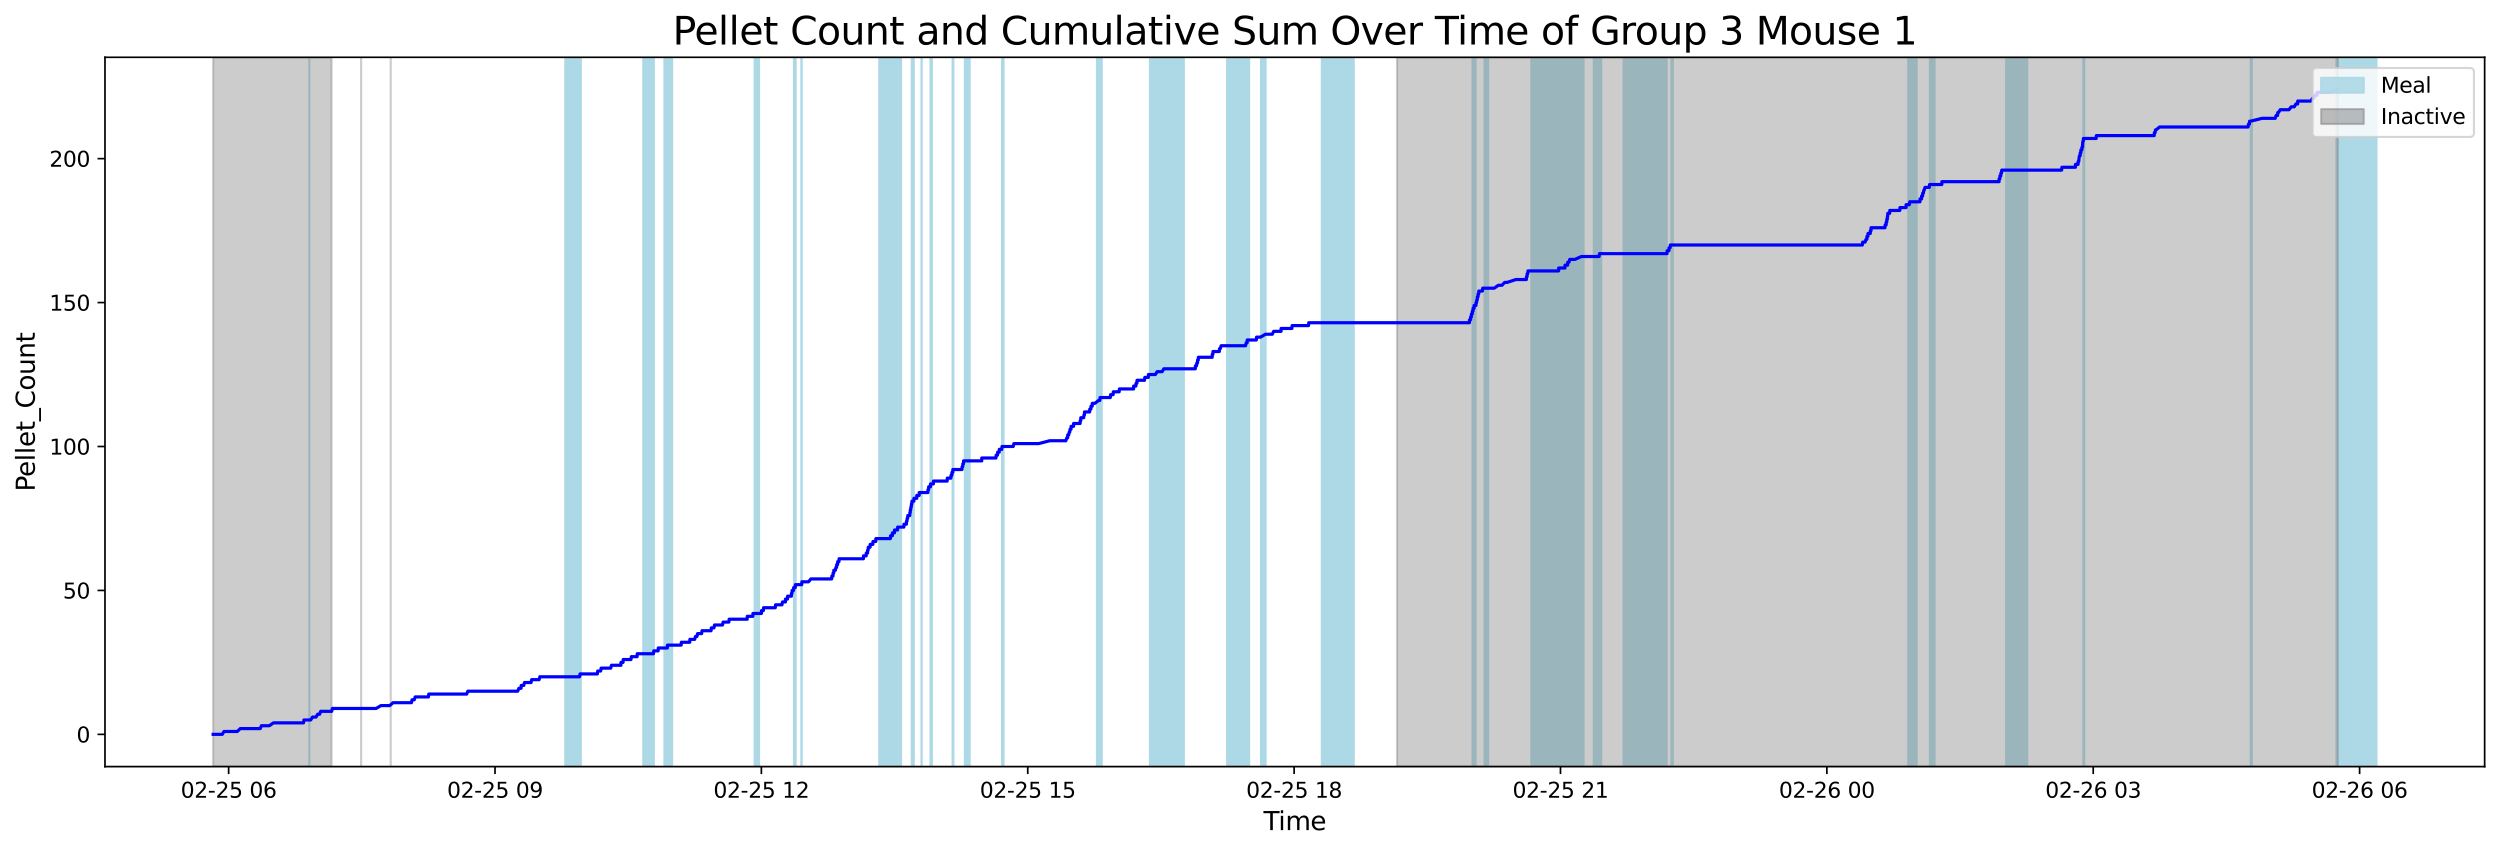 <?xml version="1.0" encoding="utf-8" standalone="no"?>
<!DOCTYPE svg PUBLIC "-//W3C//DTD SVG 1.1//EN"
  "http://www.w3.org/Graphics/SVG/1.1/DTD/svg11.dtd">
<svg xmlns:xlink="http://www.w3.org/1999/xlink" width="1172.435pt" height="399.009pt" viewBox="0 0 1172.435 399.009" xmlns="http://www.w3.org/2000/svg" version="1.1">
 <defs>
  <style type="text/css">*{stroke-linejoin: round; stroke-linecap: butt}</style>
 </defs>
 <g id="figure_1">
  <g id="patch_1">
   <path d="M 0 399.009 
L 1172.435 399.009 
L 1172.435 0 
L 0 0 
z
" style="fill: #ffffff"/>
  </g>
  <g id="axes_1">
   <g id="patch_2">
    <path d="M 49.235 359.517 
L 1165.235 359.517 
L 1165.235 26.877 
L 49.235 26.877 
z
" style="fill: #ffffff"/>
   </g>
   <g id="patch_3">
    <path d="M 145.066 359.517 
L 145.066 26.877 
L 145.066 26.877 
z
" clip-path="url(#p9cd469726f)" style="fill: #add8e6; stroke: #add8e6; stroke-linejoin: miter"/>
   </g>
   <g id="patch_4">
    <path d="M 272.387 359.517 
L 272.387 26.877 
L 265.117 26.877 
L 265.117 359.517 
z
" clip-path="url(#p9cd469726f)" style="fill: #add8e6; stroke: #add8e6; stroke-linejoin: miter"/>
   </g>
   <g id="patch_5">
    <path d="M 306.637 359.517 
L 306.637 26.877 
L 301.686 26.877 
L 301.686 359.517 
z
" clip-path="url(#p9cd469726f)" style="fill: #add8e6; stroke: #add8e6; stroke-linejoin: miter"/>
   </g>
   <g id="patch_6">
    <path d="M 315.201 359.517 
L 315.201 26.877 
L 311.594 26.877 
L 311.594 359.517 
z
" clip-path="url(#p9cd469726f)" style="fill: #add8e6; stroke: #add8e6; stroke-linejoin: miter"/>
   </g>
   <g id="patch_7">
    <path d="M 355.971 359.517 
L 355.971 26.877 
L 353.917 26.877 
L 353.917 359.517 
z
" clip-path="url(#p9cd469726f)" style="fill: #add8e6; stroke: #add8e6; stroke-linejoin: miter"/>
   </g>
   <g id="patch_8">
    <path d="M 373.138 359.517 
L 373.138 26.877 
L 372.356 26.877 
L 372.356 359.517 
z
" clip-path="url(#p9cd469726f)" style="fill: #add8e6; stroke: #add8e6; stroke-linejoin: miter"/>
   </g>
   <g id="patch_9">
    <path d="M 375.961 359.517 
L 375.961 26.877 
L 375.822 26.877 
L 375.822 359.517 
z
" clip-path="url(#p9cd469726f)" style="fill: #add8e6; stroke: #add8e6; stroke-linejoin: miter"/>
   </g>
   <g id="patch_10">
    <path d="M 420.307 359.517 
L 420.307 26.877 
L 412.359 26.877 
L 412.359 359.517 
z
" clip-path="url(#p9cd469726f)" style="fill: #add8e6; stroke: #add8e6; stroke-linejoin: miter"/>
   </g>
   <g id="patch_11">
    <path d="M 422.558 359.517 
L 422.558 26.877 
L 421.168 26.877 
L 421.168 359.517 
z
" clip-path="url(#p9cd469726f)" style="fill: #add8e6; stroke: #add8e6; stroke-linejoin: miter"/>
   </g>
   <g id="patch_12">
    <path d="M 428.517 359.517 
L 428.517 26.877 
L 427.618 26.877 
L 427.618 359.517 
z
" clip-path="url(#p9cd469726f)" style="fill: #add8e6; stroke: #add8e6; stroke-linejoin: miter"/>
   </g>
   <g id="patch_13">
    <path d="M 432.173 359.517 
L 432.173 26.877 
L 432.24 26.877 
L 432.24 359.517 
z
" clip-path="url(#p9cd469726f)" style="fill: #add8e6; stroke: #add8e6; stroke-linejoin: miter"/>
   </g>
   <g id="patch_14">
    <path d="M 436.387 359.517 
L 436.387 26.877 
L 437.001 26.877 
L 437.001 359.517 
z
" clip-path="url(#p9cd469726f)" style="fill: #add8e6; stroke: #add8e6; stroke-linejoin: miter"/>
   </g>
   <g id="patch_15">
    <path d="M 447.103 359.517 
L 447.103 26.877 
L 446.761 26.877 
L 446.761 359.517 
z
" clip-path="url(#p9cd469726f)" style="fill: #add8e6; stroke: #add8e6; stroke-linejoin: miter"/>
   </g>
   <g id="patch_16">
    <path d="M 454.742 359.517 
L 454.742 26.877 
L 452.512 26.877 
L 452.512 359.517 
z
" clip-path="url(#p9cd469726f)" style="fill: #add8e6; stroke: #add8e6; stroke-linejoin: miter"/>
   </g>
   <g id="patch_17">
    <path d="M 470.613 359.517 
L 470.613 26.877 
L 469.952 26.877 
L 469.952 359.517 
z
" clip-path="url(#p9cd469726f)" style="fill: #add8e6; stroke: #add8e6; stroke-linejoin: miter"/>
   </g>
   <g id="patch_18">
    <path d="M 516.672 359.517 
L 516.672 26.877 
L 514.447 26.877 
L 514.447 359.517 
z
" clip-path="url(#p9cd469726f)" style="fill: #add8e6; stroke: #add8e6; stroke-linejoin: miter"/>
   </g>
   <g id="patch_19">
    <path d="M 555.199 359.517 
L 555.199 26.877 
L 539.287 26.877 
L 539.287 359.517 
z
" clip-path="url(#p9cd469726f)" style="fill: #add8e6; stroke: #add8e6; stroke-linejoin: miter"/>
   </g>
   <g id="patch_20">
    <path d="M 585.804 359.517 
L 585.804 26.877 
L 575.498 26.877 
L 575.498 359.517 
z
" clip-path="url(#p9cd469726f)" style="fill: #add8e6; stroke: #add8e6; stroke-linejoin: miter"/>
   </g>
   <g id="patch_21">
    <path d="M 593.533 359.517 
L 593.533 26.877 
L 591.389 26.877 
L 591.389 359.517 
z
" clip-path="url(#p9cd469726f)" style="fill: #add8e6; stroke: #add8e6; stroke-linejoin: miter"/>
   </g>
   <g id="patch_22">
    <path d="M 634.859 359.517 
L 634.859 26.877 
L 619.908 26.877 
L 619.908 359.517 
z
" clip-path="url(#p9cd469726f)" style="fill: #add8e6; stroke: #add8e6; stroke-linejoin: miter"/>
   </g>
   <g id="patch_23">
    <path d="M 690.58 359.517 
L 690.58 26.877 
L 691.117 26.877 
L 691.117 359.517 
z
" clip-path="url(#p9cd469726f)" style="fill: #add8e6; stroke: #add8e6; stroke-linejoin: miter"/>
   </g>
   <g id="patch_24">
    <path d="M 691.397 359.517 
L 691.397 26.877 
L 691.984 26.877 
L 691.984 359.517 
z
" clip-path="url(#p9cd469726f)" style="fill: #add8e6; stroke: #add8e6; stroke-linejoin: miter"/>
   </g>
   <g id="patch_25">
    <path d="M 697.9 359.517 
L 697.9 26.877 
L 696.227 26.877 
L 696.227 359.517 
z
" clip-path="url(#p9cd469726f)" style="fill: #add8e6; stroke: #add8e6; stroke-linejoin: miter"/>
   </g>
   <g id="patch_26">
    <path d="M 742.649 359.517 
L 742.649 26.877 
L 718.153 26.877 
L 718.153 359.517 
z
" clip-path="url(#p9cd469726f)" style="fill: #add8e6; stroke: #add8e6; stroke-linejoin: miter"/>
   </g>
   <g id="patch_27">
    <path d="M 750.908 359.517 
L 750.908 26.877 
L 747.442 26.877 
L 747.442 359.517 
z
" clip-path="url(#p9cd469726f)" style="fill: #add8e6; stroke: #add8e6; stroke-linejoin: miter"/>
   </g>
   <g id="patch_28">
    <path d="M 781.617 359.517 
L 781.617 26.877 
L 761.426 26.877 
L 761.426 359.517 
z
" clip-path="url(#p9cd469726f)" style="fill: #add8e6; stroke: #add8e6; stroke-linejoin: miter"/>
   </g>
   <g id="patch_29">
    <path d="M 784.507 359.517 
L 784.507 26.877 
L 783.866 26.877 
L 783.866 359.517 
z
" clip-path="url(#p9cd469726f)" style="fill: #add8e6; stroke: #add8e6; stroke-linejoin: miter"/>
   </g>
   <g id="patch_30">
    <path d="M 898.865 359.517 
L 898.865 26.877 
L 894.927 26.877 
L 894.927 359.517 
z
" clip-path="url(#p9cd469726f)" style="fill: #add8e6; stroke: #add8e6; stroke-linejoin: miter"/>
   </g>
   <g id="patch_31">
    <path d="M 907.253 359.517 
L 907.253 26.877 
L 905.092 26.877 
L 905.092 359.517 
z
" clip-path="url(#p9cd469726f)" style="fill: #add8e6; stroke: #add8e6; stroke-linejoin: miter"/>
   </g>
   <g id="patch_32">
    <path d="M 950.7 359.517 
L 950.7 26.877 
L 940.84 26.877 
L 940.84 359.517 
z
" clip-path="url(#p9cd469726f)" style="fill: #add8e6; stroke: #add8e6; stroke-linejoin: miter"/>
   </g>
   <g id="patch_33">
    <path d="M 977.056 359.517 
L 977.056 26.877 
L 977.433 26.877 
L 977.433 359.517 
z
" clip-path="url(#p9cd469726f)" style="fill: #add8e6; stroke: #add8e6; stroke-linejoin: miter"/>
   </g>
   <g id="patch_34">
    <path d="M 1055.557 359.517 
L 1055.557 26.877 
L 1056.047 26.877 
L 1056.047 359.517 
z
" clip-path="url(#p9cd469726f)" style="fill: #add8e6; stroke: #add8e6; stroke-linejoin: miter"/>
   </g>
   <g id="patch_35">
    <path d="M 1100.824 359.517 
L 1100.824 26.877 
L 1100.366 26.877 
L 1100.366 359.517 
z
" clip-path="url(#p9cd469726f)" style="fill: #add8e6; stroke: #add8e6; stroke-linejoin: miter"/>
   </g>
   <g id="patch_36">
    <path d="M 1114.508 359.517 
L 1114.508 26.877 
L 1095.726 26.877 
L 1095.726 359.517 
z
" clip-path="url(#p9cd469726f)" style="fill: #add8e6; stroke: #add8e6; stroke-linejoin: miter"/>
   </g>
   <g id="patch_37">
    <path d="M 99.962 359.517 
L 99.962 26.877 
L 155.483 26.877 
L 155.483 359.517 
z
" clip-path="url(#p9cd469726f)" style="fill: #808080; opacity: 0.4; stroke: #808080; stroke-linejoin: miter"/>
   </g>
   <g id="patch_38">
    <path d="M 169.363 26.877 
L 169.363 26.877 
L 169.363 359.517 
" clip-path="url(#p9cd469726f)" style="fill: #808080; opacity: 0.4; stroke: #808080; stroke-linejoin: miter"/>
   </g>
   <g id="patch_39">
    <path d="M 183.243 26.877 
L 183.243 26.877 
L 183.243 359.517 
" clip-path="url(#p9cd469726f)" style="fill: #808080; opacity: 0.4; stroke: #808080; stroke-linejoin: miter"/>
   </g>
   <g id="patch_40">
    <path d="M 655.165 359.517 
L 655.165 26.877 
L 1096.413 26.877 
L 1096.413 359.517 
z
" clip-path="url(#p9cd469726f)" style="fill: #808080; opacity: 0.4; stroke: #808080; stroke-linejoin: miter"/>
   </g>
   <g id="matplotlib.axis_1">
    <g id="xtick_1">
     <g id="line2d_1">
      <defs>
       <path id="m131b608604" d="M 0 0 
L 0 3.5 
" style="stroke: #000000; stroke-width: 0.8"/>
      </defs>
      <g>
       <use xlink:href="#m131b608604" x="107.226" y="359.517" style="stroke: #000000; stroke-width: 0.8"/>
      </g>
     </g>
     <g id="text_1">
      <!-- 02-25 06 -->
      <g transform="translate(84.746 374.116) scale(0.1 -0.1)">
       <defs>
        <path id="DejaVuSans-30" d="M 2034 4250 
Q 1547 4250 1301 3770 
Q 1056 3291 1056 2328 
Q 1056 1369 1301 889 
Q 1547 409 2034 409 
Q 2525 409 2770 889 
Q 3016 1369 3016 2328 
Q 3016 3291 2770 3770 
Q 2525 4250 2034 4250 
z
M 2034 4750 
Q 2819 4750 3233 4129 
Q 3647 3509 3647 2328 
Q 3647 1150 3233 529 
Q 2819 -91 2034 -91 
Q 1250 -91 836 529 
Q 422 1150 422 2328 
Q 422 3509 836 4129 
Q 1250 4750 2034 4750 
z
" transform="scale(0.016)"/>
        <path id="DejaVuSans-32" d="M 1228 531 
L 3431 531 
L 3431 0 
L 469 0 
L 469 531 
Q 828 903 1448 1529 
Q 2069 2156 2228 2338 
Q 2531 2678 2651 2914 
Q 2772 3150 2772 3378 
Q 2772 3750 2511 3984 
Q 2250 4219 1831 4219 
Q 1534 4219 1204 4116 
Q 875 4013 500 3803 
L 500 4441 
Q 881 4594 1212 4672 
Q 1544 4750 1819 4750 
Q 2544 4750 2975 4387 
Q 3406 4025 3406 3419 
Q 3406 3131 3298 2873 
Q 3191 2616 2906 2266 
Q 2828 2175 2409 1742 
Q 1991 1309 1228 531 
z
" transform="scale(0.016)"/>
        <path id="DejaVuSans-2d" d="M 313 2009 
L 1997 2009 
L 1997 1497 
L 313 1497 
L 313 2009 
z
" transform="scale(0.016)"/>
        <path id="DejaVuSans-35" d="M 691 4666 
L 3169 4666 
L 3169 4134 
L 1269 4134 
L 1269 2991 
Q 1406 3038 1543 3061 
Q 1681 3084 1819 3084 
Q 2600 3084 3056 2656 
Q 3513 2228 3513 1497 
Q 3513 744 3044 326 
Q 2575 -91 1722 -91 
Q 1428 -91 1123 -41 
Q 819 9 494 109 
L 494 744 
Q 775 591 1075 516 
Q 1375 441 1709 441 
Q 2250 441 2565 725 
Q 2881 1009 2881 1497 
Q 2881 1984 2565 2268 
Q 2250 2553 1709 2553 
Q 1456 2553 1204 2497 
Q 953 2441 691 2322 
L 691 4666 
z
" transform="scale(0.016)"/>
        <path id="DejaVuSans-20" transform="scale(0.016)"/>
        <path id="DejaVuSans-36" d="M 2113 2584 
Q 1688 2584 1439 2293 
Q 1191 2003 1191 1497 
Q 1191 994 1439 701 
Q 1688 409 2113 409 
Q 2538 409 2786 701 
Q 3034 994 3034 1497 
Q 3034 2003 2786 2293 
Q 2538 2584 2113 2584 
z
M 3366 4563 
L 3366 3988 
Q 3128 4100 2886 4159 
Q 2644 4219 2406 4219 
Q 1781 4219 1451 3797 
Q 1122 3375 1075 2522 
Q 1259 2794 1537 2939 
Q 1816 3084 2150 3084 
Q 2853 3084 3261 2657 
Q 3669 2231 3669 1497 
Q 3669 778 3244 343 
Q 2819 -91 2113 -91 
Q 1303 -91 875 529 
Q 447 1150 447 2328 
Q 447 3434 972 4092 
Q 1497 4750 2381 4750 
Q 2619 4750 2861 4703 
Q 3103 4656 3366 4563 
z
" transform="scale(0.016)"/>
       </defs>
       <use xlink:href="#DejaVuSans-30"/>
       <use xlink:href="#DejaVuSans-32" x="63.623"/>
       <use xlink:href="#DejaVuSans-2d" x="127.246"/>
       <use xlink:href="#DejaVuSans-32" x="163.33"/>
       <use xlink:href="#DejaVuSans-35" x="226.953"/>
       <use xlink:href="#DejaVuSans-20" x="290.576"/>
       <use xlink:href="#DejaVuSans-30" x="322.363"/>
       <use xlink:href="#DejaVuSans-36" x="385.986"/>
      </g>
     </g>
    </g>
    <g id="xtick_2">
     <g id="line2d_2">
      <g>
       <use xlink:href="#m131b608604" x="232.147" y="359.517" style="stroke: #000000; stroke-width: 0.8"/>
      </g>
     </g>
     <g id="text_2">
      <!-- 02-25 09 -->
      <g transform="translate(209.666 374.116) scale(0.1 -0.1)">
       <defs>
        <path id="DejaVuSans-39" d="M 703 97 
L 703 672 
Q 941 559 1184 500 
Q 1428 441 1663 441 
Q 2288 441 2617 861 
Q 2947 1281 2994 2138 
Q 2813 1869 2534 1725 
Q 2256 1581 1919 1581 
Q 1219 1581 811 2004 
Q 403 2428 403 3163 
Q 403 3881 828 4315 
Q 1253 4750 1959 4750 
Q 2769 4750 3195 4129 
Q 3622 3509 3622 2328 
Q 3622 1225 3098 567 
Q 2575 -91 1691 -91 
Q 1453 -91 1209 -44 
Q 966 3 703 97 
z
M 1959 2075 
Q 2384 2075 2632 2365 
Q 2881 2656 2881 3163 
Q 2881 3666 2632 3958 
Q 2384 4250 1959 4250 
Q 1534 4250 1286 3958 
Q 1038 3666 1038 3163 
Q 1038 2656 1286 2365 
Q 1534 2075 1959 2075 
z
" transform="scale(0.016)"/>
       </defs>
       <use xlink:href="#DejaVuSans-30"/>
       <use xlink:href="#DejaVuSans-32" x="63.623"/>
       <use xlink:href="#DejaVuSans-2d" x="127.246"/>
       <use xlink:href="#DejaVuSans-32" x="163.33"/>
       <use xlink:href="#DejaVuSans-35" x="226.953"/>
       <use xlink:href="#DejaVuSans-20" x="290.576"/>
       <use xlink:href="#DejaVuSans-30" x="322.363"/>
       <use xlink:href="#DejaVuSans-39" x="385.986"/>
      </g>
     </g>
    </g>
    <g id="xtick_3">
     <g id="line2d_3">
      <g>
       <use xlink:href="#m131b608604" x="357.067" y="359.517" style="stroke: #000000; stroke-width: 0.8"/>
      </g>
     </g>
     <g id="text_3">
      <!-- 02-25 12 -->
      <g transform="translate(334.587 374.116) scale(0.1 -0.1)">
       <defs>
        <path id="DejaVuSans-31" d="M 794 531 
L 1825 531 
L 1825 4091 
L 703 3866 
L 703 4441 
L 1819 4666 
L 2450 4666 
L 2450 531 
L 3481 531 
L 3481 0 
L 794 0 
L 794 531 
z
" transform="scale(0.016)"/>
       </defs>
       <use xlink:href="#DejaVuSans-30"/>
       <use xlink:href="#DejaVuSans-32" x="63.623"/>
       <use xlink:href="#DejaVuSans-2d" x="127.246"/>
       <use xlink:href="#DejaVuSans-32" x="163.33"/>
       <use xlink:href="#DejaVuSans-35" x="226.953"/>
       <use xlink:href="#DejaVuSans-20" x="290.576"/>
       <use xlink:href="#DejaVuSans-31" x="322.363"/>
       <use xlink:href="#DejaVuSans-32" x="385.986"/>
      </g>
     </g>
    </g>
    <g id="xtick_4">
     <g id="line2d_4">
      <g>
       <use xlink:href="#m131b608604" x="481.988" y="359.517" style="stroke: #000000; stroke-width: 0.8"/>
      </g>
     </g>
     <g id="text_4">
      <!-- 02-25 15 -->
      <g transform="translate(459.508 374.116) scale(0.1 -0.1)">
       <use xlink:href="#DejaVuSans-30"/>
       <use xlink:href="#DejaVuSans-32" x="63.623"/>
       <use xlink:href="#DejaVuSans-2d" x="127.246"/>
       <use xlink:href="#DejaVuSans-32" x="163.33"/>
       <use xlink:href="#DejaVuSans-35" x="226.953"/>
       <use xlink:href="#DejaVuSans-20" x="290.576"/>
       <use xlink:href="#DejaVuSans-31" x="322.363"/>
       <use xlink:href="#DejaVuSans-35" x="385.986"/>
      </g>
     </g>
    </g>
    <g id="xtick_5">
     <g id="line2d_5">
      <g>
       <use xlink:href="#m131b608604" x="606.909" y="359.517" style="stroke: #000000; stroke-width: 0.8"/>
      </g>
     </g>
     <g id="text_5">
      <!-- 02-25 18 -->
      <g transform="translate(584.428 374.116) scale(0.1 -0.1)">
       <defs>
        <path id="DejaVuSans-38" d="M 2034 2216 
Q 1584 2216 1326 1975 
Q 1069 1734 1069 1313 
Q 1069 891 1326 650 
Q 1584 409 2034 409 
Q 2484 409 2743 651 
Q 3003 894 3003 1313 
Q 3003 1734 2745 1975 
Q 2488 2216 2034 2216 
z
M 1403 2484 
Q 997 2584 770 2862 
Q 544 3141 544 3541 
Q 544 4100 942 4425 
Q 1341 4750 2034 4750 
Q 2731 4750 3128 4425 
Q 3525 4100 3525 3541 
Q 3525 3141 3298 2862 
Q 3072 2584 2669 2484 
Q 3125 2378 3379 2068 
Q 3634 1759 3634 1313 
Q 3634 634 3220 271 
Q 2806 -91 2034 -91 
Q 1263 -91 848 271 
Q 434 634 434 1313 
Q 434 1759 690 2068 
Q 947 2378 1403 2484 
z
M 1172 3481 
Q 1172 3119 1398 2916 
Q 1625 2713 2034 2713 
Q 2441 2713 2670 2916 
Q 2900 3119 2900 3481 
Q 2900 3844 2670 4047 
Q 2441 4250 2034 4250 
Q 1625 4250 1398 4047 
Q 1172 3844 1172 3481 
z
" transform="scale(0.016)"/>
       </defs>
       <use xlink:href="#DejaVuSans-30"/>
       <use xlink:href="#DejaVuSans-32" x="63.623"/>
       <use xlink:href="#DejaVuSans-2d" x="127.246"/>
       <use xlink:href="#DejaVuSans-32" x="163.33"/>
       <use xlink:href="#DejaVuSans-35" x="226.953"/>
       <use xlink:href="#DejaVuSans-20" x="290.576"/>
       <use xlink:href="#DejaVuSans-31" x="322.363"/>
       <use xlink:href="#DejaVuSans-38" x="385.986"/>
      </g>
     </g>
    </g>
    <g id="xtick_6">
     <g id="line2d_6">
      <g>
       <use xlink:href="#m131b608604" x="731.829" y="359.517" style="stroke: #000000; stroke-width: 0.8"/>
      </g>
     </g>
     <g id="text_6">
      <!-- 02-25 21 -->
      <g transform="translate(709.349 374.116) scale(0.1 -0.1)">
       <use xlink:href="#DejaVuSans-30"/>
       <use xlink:href="#DejaVuSans-32" x="63.623"/>
       <use xlink:href="#DejaVuSans-2d" x="127.246"/>
       <use xlink:href="#DejaVuSans-32" x="163.33"/>
       <use xlink:href="#DejaVuSans-35" x="226.953"/>
       <use xlink:href="#DejaVuSans-20" x="290.576"/>
       <use xlink:href="#DejaVuSans-32" x="322.363"/>
       <use xlink:href="#DejaVuSans-31" x="385.986"/>
      </g>
     </g>
    </g>
    <g id="xtick_7">
     <g id="line2d_7">
      <g>
       <use xlink:href="#m131b608604" x="856.75" y="359.517" style="stroke: #000000; stroke-width: 0.8"/>
      </g>
     </g>
     <g id="text_7">
      <!-- 02-26 00 -->
      <g transform="translate(834.27 374.116) scale(0.1 -0.1)">
       <use xlink:href="#DejaVuSans-30"/>
       <use xlink:href="#DejaVuSans-32" x="63.623"/>
       <use xlink:href="#DejaVuSans-2d" x="127.246"/>
       <use xlink:href="#DejaVuSans-32" x="163.33"/>
       <use xlink:href="#DejaVuSans-36" x="226.953"/>
       <use xlink:href="#DejaVuSans-20" x="290.576"/>
       <use xlink:href="#DejaVuSans-30" x="322.363"/>
       <use xlink:href="#DejaVuSans-30" x="385.986"/>
      </g>
     </g>
    </g>
    <g id="xtick_8">
     <g id="line2d_8">
      <g>
       <use xlink:href="#m131b608604" x="981.671" y="359.517" style="stroke: #000000; stroke-width: 0.8"/>
      </g>
     </g>
     <g id="text_8">
      <!-- 02-26 03 -->
      <g transform="translate(959.19 374.116) scale(0.1 -0.1)">
       <defs>
        <path id="DejaVuSans-33" d="M 2597 2516 
Q 3050 2419 3304 2112 
Q 3559 1806 3559 1356 
Q 3559 666 3084 287 
Q 2609 -91 1734 -91 
Q 1441 -91 1130 -33 
Q 819 25 488 141 
L 488 750 
Q 750 597 1062 519 
Q 1375 441 1716 441 
Q 2309 441 2620 675 
Q 2931 909 2931 1356 
Q 2931 1769 2642 2001 
Q 2353 2234 1838 2234 
L 1294 2234 
L 1294 2753 
L 1863 2753 
Q 2328 2753 2575 2939 
Q 2822 3125 2822 3475 
Q 2822 3834 2567 4026 
Q 2313 4219 1838 4219 
Q 1578 4219 1281 4162 
Q 984 4106 628 3988 
L 628 4550 
Q 988 4650 1302 4700 
Q 1616 4750 1894 4750 
Q 2613 4750 3031 4423 
Q 3450 4097 3450 3541 
Q 3450 3153 3228 2886 
Q 3006 2619 2597 2516 
z
" transform="scale(0.016)"/>
       </defs>
       <use xlink:href="#DejaVuSans-30"/>
       <use xlink:href="#DejaVuSans-32" x="63.623"/>
       <use xlink:href="#DejaVuSans-2d" x="127.246"/>
       <use xlink:href="#DejaVuSans-32" x="163.33"/>
       <use xlink:href="#DejaVuSans-36" x="226.953"/>
       <use xlink:href="#DejaVuSans-20" x="290.576"/>
       <use xlink:href="#DejaVuSans-30" x="322.363"/>
       <use xlink:href="#DejaVuSans-33" x="385.986"/>
      </g>
     </g>
    </g>
    <g id="xtick_9">
     <g id="line2d_9">
      <g>
       <use xlink:href="#m131b608604" x="1106.591" y="359.517" style="stroke: #000000; stroke-width: 0.8"/>
      </g>
     </g>
     <g id="text_9">
      <!-- 02-26 06 -->
      <g transform="translate(1084.111 374.116) scale(0.1 -0.1)">
       <use xlink:href="#DejaVuSans-30"/>
       <use xlink:href="#DejaVuSans-32" x="63.623"/>
       <use xlink:href="#DejaVuSans-2d" x="127.246"/>
       <use xlink:href="#DejaVuSans-32" x="163.33"/>
       <use xlink:href="#DejaVuSans-36" x="226.953"/>
       <use xlink:href="#DejaVuSans-20" x="290.576"/>
       <use xlink:href="#DejaVuSans-30" x="322.363"/>
       <use xlink:href="#DejaVuSans-36" x="385.986"/>
      </g>
     </g>
    </g>
    <g id="text_10">
     <!-- Time -->
     <g transform="translate(592.555 389.313) scale(0.12 -0.12)">
      <defs>
       <path id="DejaVuSans-54" d="M -19 4666 
L 3928 4666 
L 3928 4134 
L 2272 4134 
L 2272 0 
L 1638 0 
L 1638 4134 
L -19 4134 
L -19 4666 
z
" transform="scale(0.016)"/>
       <path id="DejaVuSans-69" d="M 603 3500 
L 1178 3500 
L 1178 0 
L 603 0 
L 603 3500 
z
M 603 4863 
L 1178 4863 
L 1178 4134 
L 603 4134 
L 603 4863 
z
" transform="scale(0.016)"/>
       <path id="DejaVuSans-6d" d="M 3328 2828 
Q 3544 3216 3844 3400 
Q 4144 3584 4550 3584 
Q 5097 3584 5394 3201 
Q 5691 2819 5691 2113 
L 5691 0 
L 5113 0 
L 5113 2094 
Q 5113 2597 4934 2840 
Q 4756 3084 4391 3084 
Q 3944 3084 3684 2787 
Q 3425 2491 3425 1978 
L 3425 0 
L 2847 0 
L 2847 2094 
Q 2847 2600 2669 2842 
Q 2491 3084 2119 3084 
Q 1678 3084 1418 2786 
Q 1159 2488 1159 1978 
L 1159 0 
L 581 0 
L 581 3500 
L 1159 3500 
L 1159 2956 
Q 1356 3278 1631 3431 
Q 1906 3584 2284 3584 
Q 2666 3584 2933 3390 
Q 3200 3197 3328 2828 
z
" transform="scale(0.016)"/>
       <path id="DejaVuSans-65" d="M 3597 1894 
L 3597 1613 
L 953 1613 
Q 991 1019 1311 708 
Q 1631 397 2203 397 
Q 2534 397 2845 478 
Q 3156 559 3463 722 
L 3463 178 
Q 3153 47 2828 -22 
Q 2503 -91 2169 -91 
Q 1331 -91 842 396 
Q 353 884 353 1716 
Q 353 2575 817 3079 
Q 1281 3584 2069 3584 
Q 2775 3584 3186 3129 
Q 3597 2675 3597 1894 
z
M 3022 2063 
Q 3016 2534 2758 2815 
Q 2500 3097 2075 3097 
Q 1594 3097 1305 2825 
Q 1016 2553 972 2059 
L 3022 2063 
z
" transform="scale(0.016)"/>
      </defs>
      <use xlink:href="#DejaVuSans-54"/>
      <use xlink:href="#DejaVuSans-69" x="57.959"/>
      <use xlink:href="#DejaVuSans-6d" x="85.742"/>
      <use xlink:href="#DejaVuSans-65" x="183.154"/>
     </g>
    </g>
   </g>
   <g id="matplotlib.axis_2">
    <g id="ytick_1">
     <g id="line2d_10">
      <defs>
       <path id="m08fa34a3cf" d="M 0 0 
L -3.5 0 
" style="stroke: #000000; stroke-width: 0.8"/>
      </defs>
      <g>
       <use xlink:href="#m08fa34a3cf" x="49.235" y="344.397" style="stroke: #000000; stroke-width: 0.8"/>
      </g>
     </g>
     <g id="text_11">
      <!-- 0 -->
      <g transform="translate(35.873 348.196) scale(0.1 -0.1)">
       <use xlink:href="#DejaVuSans-30"/>
      </g>
     </g>
    </g>
    <g id="ytick_2">
     <g id="line2d_11">
      <g>
       <use xlink:href="#m08fa34a3cf" x="49.235" y="276.897" style="stroke: #000000; stroke-width: 0.8"/>
      </g>
     </g>
     <g id="text_12">
      <!-- 50 -->
      <g transform="translate(29.51 280.696) scale(0.1 -0.1)">
       <use xlink:href="#DejaVuSans-35"/>
       <use xlink:href="#DejaVuSans-30" x="63.623"/>
      </g>
     </g>
    </g>
    <g id="ytick_3">
     <g id="line2d_12">
      <g>
       <use xlink:href="#m08fa34a3cf" x="49.235" y="209.397" style="stroke: #000000; stroke-width: 0.8"/>
      </g>
     </g>
     <g id="text_13">
      <!-- 100 -->
      <g transform="translate(23.148 213.196) scale(0.1 -0.1)">
       <use xlink:href="#DejaVuSans-31"/>
       <use xlink:href="#DejaVuSans-30" x="63.623"/>
       <use xlink:href="#DejaVuSans-30" x="127.246"/>
      </g>
     </g>
    </g>
    <g id="ytick_4">
     <g id="line2d_13">
      <g>
       <use xlink:href="#m08fa34a3cf" x="49.235" y="141.897" style="stroke: #000000; stroke-width: 0.8"/>
      </g>
     </g>
     <g id="text_14">
      <!-- 150 -->
      <g transform="translate(23.148 145.696) scale(0.1 -0.1)">
       <use xlink:href="#DejaVuSans-31"/>
       <use xlink:href="#DejaVuSans-35" x="63.623"/>
       <use xlink:href="#DejaVuSans-30" x="127.246"/>
      </g>
     </g>
    </g>
    <g id="ytick_5">
     <g id="line2d_14">
      <g>
       <use xlink:href="#m08fa34a3cf" x="49.235" y="74.397" style="stroke: #000000; stroke-width: 0.8"/>
      </g>
     </g>
     <g id="text_15">
      <!-- 200 -->
      <g transform="translate(23.148 78.196) scale(0.1 -0.1)">
       <use xlink:href="#DejaVuSans-32"/>
       <use xlink:href="#DejaVuSans-30" x="63.623"/>
       <use xlink:href="#DejaVuSans-30" x="127.246"/>
      </g>
     </g>
    </g>
    <g id="text_16">
     <!-- Pellet_Count -->
     <g transform="translate(16.318 230.485) rotate(-90) scale(0.12 -0.12)">
      <defs>
       <path id="DejaVuSans-50" d="M 1259 4147 
L 1259 2394 
L 2053 2394 
Q 2494 2394 2734 2622 
Q 2975 2850 2975 3272 
Q 2975 3691 2734 3919 
Q 2494 4147 2053 4147 
L 1259 4147 
z
M 628 4666 
L 2053 4666 
Q 2838 4666 3239 4311 
Q 3641 3956 3641 3272 
Q 3641 2581 3239 2228 
Q 2838 1875 2053 1875 
L 1259 1875 
L 1259 0 
L 628 0 
L 628 4666 
z
" transform="scale(0.016)"/>
       <path id="DejaVuSans-6c" d="M 603 4863 
L 1178 4863 
L 1178 0 
L 603 0 
L 603 4863 
z
" transform="scale(0.016)"/>
       <path id="DejaVuSans-74" d="M 1172 4494 
L 1172 3500 
L 2356 3500 
L 2356 3053 
L 1172 3053 
L 1172 1153 
Q 1172 725 1289 603 
Q 1406 481 1766 481 
L 2356 481 
L 2356 0 
L 1766 0 
Q 1100 0 847 248 
Q 594 497 594 1153 
L 594 3053 
L 172 3053 
L 172 3500 
L 594 3500 
L 594 4494 
L 1172 4494 
z
" transform="scale(0.016)"/>
       <path id="DejaVuSans-5f" d="M 3263 -1063 
L 3263 -1509 
L -63 -1509 
L -63 -1063 
L 3263 -1063 
z
" transform="scale(0.016)"/>
       <path id="DejaVuSans-43" d="M 4122 4306 
L 4122 3641 
Q 3803 3938 3442 4084 
Q 3081 4231 2675 4231 
Q 1875 4231 1450 3742 
Q 1025 3253 1025 2328 
Q 1025 1406 1450 917 
Q 1875 428 2675 428 
Q 3081 428 3442 575 
Q 3803 722 4122 1019 
L 4122 359 
Q 3791 134 3420 21 
Q 3050 -91 2638 -91 
Q 1578 -91 968 557 
Q 359 1206 359 2328 
Q 359 3453 968 4101 
Q 1578 4750 2638 4750 
Q 3056 4750 3426 4639 
Q 3797 4528 4122 4306 
z
" transform="scale(0.016)"/>
       <path id="DejaVuSans-6f" d="M 1959 3097 
Q 1497 3097 1228 2736 
Q 959 2375 959 1747 
Q 959 1119 1226 758 
Q 1494 397 1959 397 
Q 2419 397 2687 759 
Q 2956 1122 2956 1747 
Q 2956 2369 2687 2733 
Q 2419 3097 1959 3097 
z
M 1959 3584 
Q 2709 3584 3137 3096 
Q 3566 2609 3566 1747 
Q 3566 888 3137 398 
Q 2709 -91 1959 -91 
Q 1206 -91 779 398 
Q 353 888 353 1747 
Q 353 2609 779 3096 
Q 1206 3584 1959 3584 
z
" transform="scale(0.016)"/>
       <path id="DejaVuSans-75" d="M 544 1381 
L 544 3500 
L 1119 3500 
L 1119 1403 
Q 1119 906 1312 657 
Q 1506 409 1894 409 
Q 2359 409 2629 706 
Q 2900 1003 2900 1516 
L 2900 3500 
L 3475 3500 
L 3475 0 
L 2900 0 
L 2900 538 
Q 2691 219 2414 64 
Q 2138 -91 1772 -91 
Q 1169 -91 856 284 
Q 544 659 544 1381 
z
M 1991 3584 
L 1991 3584 
z
" transform="scale(0.016)"/>
       <path id="DejaVuSans-6e" d="M 3513 2113 
L 3513 0 
L 2938 0 
L 2938 2094 
Q 2938 2591 2744 2837 
Q 2550 3084 2163 3084 
Q 1697 3084 1428 2787 
Q 1159 2491 1159 1978 
L 1159 0 
L 581 0 
L 581 3500 
L 1159 3500 
L 1159 2956 
Q 1366 3272 1645 3428 
Q 1925 3584 2291 3584 
Q 2894 3584 3203 3211 
Q 3513 2838 3513 2113 
z
" transform="scale(0.016)"/>
      </defs>
      <use xlink:href="#DejaVuSans-50"/>
      <use xlink:href="#DejaVuSans-65" x="56.678"/>
      <use xlink:href="#DejaVuSans-6c" x="118.201"/>
      <use xlink:href="#DejaVuSans-6c" x="145.984"/>
      <use xlink:href="#DejaVuSans-65" x="173.768"/>
      <use xlink:href="#DejaVuSans-74" x="235.291"/>
      <use xlink:href="#DejaVuSans-5f" x="274.5"/>
      <use xlink:href="#DejaVuSans-43" x="324.5"/>
      <use xlink:href="#DejaVuSans-6f" x="394.324"/>
      <use xlink:href="#DejaVuSans-75" x="455.506"/>
      <use xlink:href="#DejaVuSans-6e" x="518.885"/>
      <use xlink:href="#DejaVuSans-74" x="582.264"/>
     </g>
    </g>
   </g>
   <g id="line2d_15">
    <path d="M 99.962 344.397 
L 104.23 344.397 
L 105.063 343.047 
L 111.286 343.047 
L 112.663 341.697 
L 122.032 341.697 
L 122.032 341.697 
L 122.598 340.347 
L 126.323 340.347 
L 126.323 340.347 
L 128.231 338.997 
L 142.343 338.997 
L 142.551 337.647 
L 145.72 337.647 
L 146.553 336.297 
L 148.196 336.297 
L 148.982 334.947 
L 149.907 334.947 
L 150.393 333.597 
L 155.552 333.597 
L 155.887 332.247 
L 176.384 332.247 
L 178.685 330.897 
L 182.803 330.897 
L 184.33 329.547 
L 192.959 329.547 
L 193.213 328.197 
L 194.266 328.197 
L 194.705 326.847 
L 200.94 326.847 
L 201.079 325.497 
L 218.868 325.497 
L 219.4 324.147 
L 242.8 324.147 
L 243.343 322.797 
L 244.35 322.797 
L 244.442 321.447 
L 245.634 321.447 
L 245.958 320.097 
L 249.046 320.097 
L 249.335 318.747 
L 252.828 318.747 
L 253.175 317.397 
L 271.786 317.397 
L 272.04 316.047 
L 280.149 316.047 
L 280.311 314.697 
L 281.699 314.697 
L 281.907 313.347 
L 286.418 313.347 
L 286.753 311.997 
L 291.207 311.997 
L 291.207 310.647 
L 292.19 310.647 
L 292.271 309.297 
L 295.903 309.297 
L 296.099 307.947 
L 298.783 307.947 
L 298.841 306.597 
L 306.451 306.597 
L 306.602 305.247 
L 308.649 305.247 
L 308.707 303.897 
L 312.964 303.897 
L 313.021 302.547 
L 319.452 302.547 
L 319.533 301.197 
L 323.478 301.197 
L 323.536 299.847 
L 325.779 299.847 
L 326.161 298.497 
L 326.844 298.497 
L 326.844 298.497 
L 327.168 297.147 
L 329.041 297.147 
L 329.215 295.797 
L 333.46 295.797 
L 333.61 294.447 
L 334.836 294.447 
L 335.079 293.097 
L 338.827 293.097 
L 339.128 291.747 
L 341.811 291.747 
L 341.961 290.397 
L 350.417 290.397 
L 350.44 289.047 
L 353.065 289.047 
L 353.112 287.697 
L 357.091 287.697 
L 357.137 286.347 
L 358.004 286.347 
L 358.109 284.997 
L 363.591 284.997 
L 363.73 283.647 
L 366.714 283.647 
L 366.969 282.297 
L 368.345 282.297 
L 368.368 280.947 
L 369.328 280.947 
L 369.363 279.597 
L 371.144 279.597 
L 371.19 278.247 
L 371.445 278.247 
L 371.468 276.897 
L 372.151 276.897 
L 372.22 275.547 
L 372.96 275.547 
L 373.018 274.197 
L 375.991 274.197 
L 375.991 274.197 
L 376.06 272.847 
L 379.172 272.847 
L 380.305 271.497 
L 390.033 271.497 
L 390.114 270.147 
L 390.657 270.147 
L 390.68 268.797 
L 390.993 268.797 
L 391.039 267.447 
L 391.756 267.447 
L 392.045 266.097 
L 392.334 266.097 
L 392.404 264.747 
L 392.832 264.747 
L 392.855 263.397 
L 393.445 263.397 
L 393.503 262.047 
L 404.919 262.047 
L 404.954 260.697 
L 406.215 260.697 
L 406.261 259.347 
L 406.862 259.347 
L 406.897 257.997 
L 407.151 257.997 
L 407.186 256.647 
L 408.054 256.647 
L 408.054 256.647 
L 408.1 255.297 
L 409.338 255.297 
L 409.407 253.947 
L 410.714 253.947 
L 410.749 252.597 
L 417.55 252.597 
L 417.666 251.247 
L 418.51 251.247 
L 418.522 249.897 
L 419.482 249.897 
L 419.516 248.547 
L 420.927 248.547 
L 420.985 247.197 
L 423.888 247.197 
L 423.888 247.197 
L 423.946 245.847 
L 425.08 245.847 
L 425.115 244.497 
L 425.346 244.497 
L 425.415 243.147 
L 425.67 243.147 
L 425.716 241.797 
L 426.664 241.797 
L 426.688 240.447 
L 426.873 240.447 
L 426.919 239.097 
L 427.104 239.097 
L 427.197 237.747 
L 427.382 237.747 
L 427.416 236.397 
L 427.648 236.397 
L 427.682 235.047 
L 428.573 235.047 
L 428.596 233.697 
L 429.938 233.697 
L 429.949 232.347 
L 431.071 232.347 
L 431.095 230.997 
L 435.178 230.997 
L 435.201 229.647 
L 435.49 229.647 
L 435.513 228.297 
L 436.346 228.297 
L 436.369 226.947 
L 437.734 226.947 
L 437.792 225.597 
L 444.2 225.597 
L 444.257 224.247 
L 445.958 224.247 
L 445.958 224.247 
L 446.004 222.897 
L 446.42 222.897 
L 446.432 221.547 
L 446.837 221.547 
L 446.86 220.197 
L 451.151 220.197 
L 451.198 218.847 
L 451.498 218.847 
L 451.556 217.497 
L 451.857 217.497 
L 451.88 216.147 
L 460.405 216.147 
L 460.416 214.797 
L 467.079 214.797 
L 467.171 213.447 
L 467.819 213.447 
L 467.842 212.097 
L 468.605 212.097 
L 468.64 210.747 
L 469.797 210.747 
L 469.912 209.397 
L 475.152 209.397 
L 475.488 208.047 
L 487.101 208.047 
L 492.283 206.697 
L 499.859 206.697 
L 500.287 205.347 
L 500.692 205.347 
L 500.715 203.997 
L 501.177 203.997 
L 501.42 202.647 
L 501.686 202.647 
L 501.825 201.297 
L 502.288 201.297 
L 502.311 199.947 
L 503.479 199.947 
L 503.491 198.597 
L 506.544 198.597 
L 506.591 197.247 
L 506.845 197.247 
L 506.868 195.897 
L 508.221 195.897 
L 508.36 194.547 
L 508.58 194.547 
L 508.603 193.197 
L 510.998 193.197 
L 511.078 191.847 
L 511.611 191.847 
L 511.645 190.497 
L 512.224 190.497 
L 512.247 189.147 
L 513.507 189.147 
L 515.196 187.797 
L 515.775 187.797 
L 515.925 186.447 
L 520.702 186.447 
L 520.841 185.097 
L 522.032 185.097 
L 522.113 183.747 
L 524.854 183.747 
L 524.854 183.747 
L 524.97 182.397 
L 531.621 182.397 
L 531.644 181.047 
L 532.708 181.047 
L 532.801 179.697 
L 533.194 179.697 
L 533.24 178.347 
L 536.745 178.347 
L 536.884 176.997 
L 538.526 176.997 
L 538.526 176.997 
L 538.573 175.647 
L 541.823 175.647 
L 542.69 174.297 
L 545.027 174.297 
L 545.802 172.947 
L 560.584 172.947 
L 560.596 171.597 
L 561.116 171.597 
L 561.267 170.247 
L 561.602 170.247 
L 561.625 168.897 
L 561.949 168.897 
L 561.995 167.547 
L 568.484 167.547 
L 568.484 167.547 
L 568.507 166.197 
L 568.82 166.197 
L 568.866 164.847 
L 571.838 164.847 
L 571.838 164.847 
L 571.931 163.497 
L 572.29 163.497 
L 572.671 162.147 
L 584.134 162.147 
L 584.412 160.797 
L 584.874 160.797 
L 584.909 159.447 
L 589.177 159.447 
L 589.293 158.097 
L 589.293 158.097 
L 591.178 158.097 
L 593.491 156.747 
L 596.684 156.747 
L 597.32 155.397 
L 600.778 155.397 
L 600.802 154.047 
L 605.845 154.047 
L 605.972 152.697 
L 613.664 152.697 
L 613.779 151.347 
L 689.125 151.347 
L 689.148 149.997 
L 689.646 149.997 
L 689.646 149.997 
L 689.692 148.647 
L 690.016 148.647 
L 690.062 147.297 
L 690.444 147.297 
L 690.467 145.947 
L 690.791 145.947 
L 690.825 144.597 
L 691.3 144.597 
L 691.311 143.247 
L 692.179 143.247 
L 692.202 141.897 
L 692.479 141.897 
L 692.584 140.547 
L 692.815 140.547 
L 692.838 139.197 
L 693.162 139.197 
L 693.185 137.847 
L 693.486 137.847 
L 693.532 136.497 
L 695.209 136.497 
L 695.36 135.147 
L 700.773 135.147 
L 702.647 133.797 
L 704.37 133.797 
L 705.654 132.447 
L 706.799 132.447 
L 710.905 131.097 
L 715.821 131.097 
L 715.879 129.747 
L 716.157 129.747 
L 716.191 128.397 
L 716.48 128.397 
L 716.585 127.047 
L 730.95 127.047 
L 730.985 125.697 
L 733.911 125.697 
L 733.946 124.347 
L 735.184 124.347 
L 735.219 122.997 
L 735.797 122.997 
L 736.179 121.647 
L 738.596 121.647 
L 741.615 120.297 
L 749.931 120.297 
L 750.128 118.947 
L 781.798 118.947 
L 781.844 117.597 
L 782.688 117.597 
L 782.723 116.247 
L 783.209 116.247 
L 783.359 114.897 
L 873.395 114.897 
L 873.557 113.547 
L 874.679 113.547 
L 875.13 112.197 
L 875.535 112.197 
L 875.558 110.847 
L 876.02 110.847 
L 876.032 109.497 
L 877.108 109.497 
L 877.131 108.147 
L 877.478 108.147 
L 877.478 106.797 
L 884.001 106.797 
L 884.082 105.447 
L 884.557 105.447 
L 884.591 104.097 
L 884.857 104.097 
L 884.88 102.747 
L 885.135 102.747 
L 885.146 101.397 
L 885.285 101.397 
L 885.308 100.047 
L 886.199 100.047 
L 886.257 98.697 
L 890.965 98.697 
L 891.045 97.347 
L 893.891 97.347 
L 893.914 95.997 
L 895.418 95.997 
L 895.614 94.647 
L 900.391 94.647 
L 900.415 93.297 
L 901.166 93.297 
L 901.178 91.947 
L 901.652 91.947 
L 901.698 90.597 
L 902.022 90.597 
L 902.196 89.247 
L 902.381 89.247 
L 902.763 87.897 
L 904.787 87.897 
L 904.787 87.897 
L 904.926 86.547 
L 910.663 86.547 
L 910.697 85.197 
L 937.509 85.197 
L 937.544 83.847 
L 937.902 83.847 
L 937.914 82.497 
L 938.33 82.497 
L 938.353 81.147 
L 938.689 81.147 
L 938.758 79.797 
L 966.842 79.797 
L 966.981 78.447 
L 973.32 78.447 
L 973.343 77.097 
L 974.557 77.097 
L 974.592 75.747 
L 974.881 75.747 
L 974.997 74.397 
L 975.205 73.047 
L 975.54 73.047 
L 975.564 71.697 
L 975.853 71.697 
L 975.864 70.347 
L 976.304 70.347 
L 976.304 70.347 
L 976.385 68.997 
L 976.674 68.997 
L 976.674 67.647 
L 976.709 67.647 
L 976.801 66.297 
L 976.998 66.297 
L 977.067 64.947 
L 983.047 64.947 
L 983.14 63.597 
L 1010.275 63.597 
L 1010.322 62.247 
L 1010.68 62.247 
L 1010.877 60.897 
L 1011.178 60.897 
L 1012.785 59.547 
L 1054.31 59.547 
L 1054.46 58.197 
L 1054.934 58.197 
L 1054.992 56.847 
L 1055.455 56.847 
L 1060.822 55.497 
L 1067.022 55.497 
L 1067.427 54.147 
L 1068.121 54.147 
L 1068.213 52.797 
L 1068.525 52.797 
L 1069.393 51.447 
L 1073.476 51.447 
L 1074.505 50.097 
L 1075.928 50.097 
L 1076.726 48.747 
L 1077.547 48.747 
L 1077.571 47.397 
L 1083.712 47.397 
L 1084.603 46.047 
L 1085.112 46.047 
L 1085.609 44.697 
L 1086.546 44.697 
L 1086.72 43.347 
L 1093.116 43.347 
L 1095.684 41.997 
L 1096.413 41.997 
L 1096.413 41.997 
" clip-path="url(#p9cd469726f)" style="fill: none; stroke: #0000ff; stroke-width: 1.5; stroke-linecap: square"/>
   </g>
   <g id="patch_41">
    <path d="M 49.235 359.517 
L 49.235 26.877 
" style="fill: none; stroke: #000000; stroke-width: 0.8; stroke-linejoin: miter; stroke-linecap: square"/>
   </g>
   <g id="patch_42">
    <path d="M 1165.235 359.517 
L 1165.235 26.877 
" style="fill: none; stroke: #000000; stroke-width: 0.8; stroke-linejoin: miter; stroke-linecap: square"/>
   </g>
   <g id="patch_43">
    <path d="M 49.235 359.517 
L 1165.235 359.517 
" style="fill: none; stroke: #000000; stroke-width: 0.8; stroke-linejoin: miter; stroke-linecap: square"/>
   </g>
   <g id="patch_44">
    <path d="M 49.235 26.877 
L 1165.235 26.877 
" style="fill: none; stroke: #000000; stroke-width: 0.8; stroke-linejoin: miter; stroke-linecap: square"/>
   </g>
   <g id="text_17">
    <!-- Pellet Count and Cumulative Sum Over Time of Group 3 Mouse 1 -->
    <g transform="translate(315.461 20.877) scale(0.18 -0.18)">
     <defs>
      <path id="DejaVuSans-61" d="M 2194 1759 
Q 1497 1759 1228 1600 
Q 959 1441 959 1056 
Q 959 750 1161 570 
Q 1363 391 1709 391 
Q 2188 391 2477 730 
Q 2766 1069 2766 1631 
L 2766 1759 
L 2194 1759 
z
M 3341 1997 
L 3341 0 
L 2766 0 
L 2766 531 
Q 2569 213 2275 61 
Q 1981 -91 1556 -91 
Q 1019 -91 701 211 
Q 384 513 384 1019 
Q 384 1609 779 1909 
Q 1175 2209 1959 2209 
L 2766 2209 
L 2766 2266 
Q 2766 2663 2505 2880 
Q 2244 3097 1772 3097 
Q 1472 3097 1187 3025 
Q 903 2953 641 2809 
L 641 3341 
Q 956 3463 1253 3523 
Q 1550 3584 1831 3584 
Q 2591 3584 2966 3190 
Q 3341 2797 3341 1997 
z
" transform="scale(0.016)"/>
      <path id="DejaVuSans-64" d="M 2906 2969 
L 2906 4863 
L 3481 4863 
L 3481 0 
L 2906 0 
L 2906 525 
Q 2725 213 2448 61 
Q 2172 -91 1784 -91 
Q 1150 -91 751 415 
Q 353 922 353 1747 
Q 353 2572 751 3078 
Q 1150 3584 1784 3584 
Q 2172 3584 2448 3432 
Q 2725 3281 2906 2969 
z
M 947 1747 
Q 947 1113 1208 752 
Q 1469 391 1925 391 
Q 2381 391 2643 752 
Q 2906 1113 2906 1747 
Q 2906 2381 2643 2742 
Q 2381 3103 1925 3103 
Q 1469 3103 1208 2742 
Q 947 2381 947 1747 
z
" transform="scale(0.016)"/>
      <path id="DejaVuSans-76" d="M 191 3500 
L 800 3500 
L 1894 563 
L 2988 3500 
L 3597 3500 
L 2284 0 
L 1503 0 
L 191 3500 
z
" transform="scale(0.016)"/>
      <path id="DejaVuSans-53" d="M 3425 4513 
L 3425 3897 
Q 3066 4069 2747 4153 
Q 2428 4238 2131 4238 
Q 1616 4238 1336 4038 
Q 1056 3838 1056 3469 
Q 1056 3159 1242 3001 
Q 1428 2844 1947 2747 
L 2328 2669 
Q 3034 2534 3370 2195 
Q 3706 1856 3706 1288 
Q 3706 609 3251 259 
Q 2797 -91 1919 -91 
Q 1588 -91 1214 -16 
Q 841 59 441 206 
L 441 856 
Q 825 641 1194 531 
Q 1563 422 1919 422 
Q 2459 422 2753 634 
Q 3047 847 3047 1241 
Q 3047 1584 2836 1778 
Q 2625 1972 2144 2069 
L 1759 2144 
Q 1053 2284 737 2584 
Q 422 2884 422 3419 
Q 422 4038 858 4394 
Q 1294 4750 2059 4750 
Q 2388 4750 2728 4690 
Q 3069 4631 3425 4513 
z
" transform="scale(0.016)"/>
      <path id="DejaVuSans-4f" d="M 2522 4238 
Q 1834 4238 1429 3725 
Q 1025 3213 1025 2328 
Q 1025 1447 1429 934 
Q 1834 422 2522 422 
Q 3209 422 3611 934 
Q 4013 1447 4013 2328 
Q 4013 3213 3611 3725 
Q 3209 4238 2522 4238 
z
M 2522 4750 
Q 3503 4750 4090 4092 
Q 4678 3434 4678 2328 
Q 4678 1225 4090 567 
Q 3503 -91 2522 -91 
Q 1538 -91 948 565 
Q 359 1222 359 2328 
Q 359 3434 948 4092 
Q 1538 4750 2522 4750 
z
" transform="scale(0.016)"/>
      <path id="DejaVuSans-72" d="M 2631 2963 
Q 2534 3019 2420 3045 
Q 2306 3072 2169 3072 
Q 1681 3072 1420 2755 
Q 1159 2438 1159 1844 
L 1159 0 
L 581 0 
L 581 3500 
L 1159 3500 
L 1159 2956 
Q 1341 3275 1631 3429 
Q 1922 3584 2338 3584 
Q 2397 3584 2469 3576 
Q 2541 3569 2628 3553 
L 2631 2963 
z
" transform="scale(0.016)"/>
      <path id="DejaVuSans-66" d="M 2375 4863 
L 2375 4384 
L 1825 4384 
Q 1516 4384 1395 4259 
Q 1275 4134 1275 3809 
L 1275 3500 
L 2222 3500 
L 2222 3053 
L 1275 3053 
L 1275 0 
L 697 0 
L 697 3053 
L 147 3053 
L 147 3500 
L 697 3500 
L 697 3744 
Q 697 4328 969 4595 
Q 1241 4863 1831 4863 
L 2375 4863 
z
" transform="scale(0.016)"/>
      <path id="DejaVuSans-47" d="M 3809 666 
L 3809 1919 
L 2778 1919 
L 2778 2438 
L 4434 2438 
L 4434 434 
Q 4069 175 3628 42 
Q 3188 -91 2688 -91 
Q 1594 -91 976 548 
Q 359 1188 359 2328 
Q 359 3472 976 4111 
Q 1594 4750 2688 4750 
Q 3144 4750 3555 4637 
Q 3966 4525 4313 4306 
L 4313 3634 
Q 3963 3931 3569 4081 
Q 3175 4231 2741 4231 
Q 1884 4231 1454 3753 
Q 1025 3275 1025 2328 
Q 1025 1384 1454 906 
Q 1884 428 2741 428 
Q 3075 428 3337 486 
Q 3600 544 3809 666 
z
" transform="scale(0.016)"/>
      <path id="DejaVuSans-70" d="M 1159 525 
L 1159 -1331 
L 581 -1331 
L 581 3500 
L 1159 3500 
L 1159 2969 
Q 1341 3281 1617 3432 
Q 1894 3584 2278 3584 
Q 2916 3584 3314 3078 
Q 3713 2572 3713 1747 
Q 3713 922 3314 415 
Q 2916 -91 2278 -91 
Q 1894 -91 1617 61 
Q 1341 213 1159 525 
z
M 3116 1747 
Q 3116 2381 2855 2742 
Q 2594 3103 2138 3103 
Q 1681 3103 1420 2742 
Q 1159 2381 1159 1747 
Q 1159 1113 1420 752 
Q 1681 391 2138 391 
Q 2594 391 2855 752 
Q 3116 1113 3116 1747 
z
" transform="scale(0.016)"/>
      <path id="DejaVuSans-4d" d="M 628 4666 
L 1569 4666 
L 2759 1491 
L 3956 4666 
L 4897 4666 
L 4897 0 
L 4281 0 
L 4281 4097 
L 3078 897 
L 2444 897 
L 1241 4097 
L 1241 0 
L 628 0 
L 628 4666 
z
" transform="scale(0.016)"/>
      <path id="DejaVuSans-73" d="M 2834 3397 
L 2834 2853 
Q 2591 2978 2328 3040 
Q 2066 3103 1784 3103 
Q 1356 3103 1142 2972 
Q 928 2841 928 2578 
Q 928 2378 1081 2264 
Q 1234 2150 1697 2047 
L 1894 2003 
Q 2506 1872 2764 1633 
Q 3022 1394 3022 966 
Q 3022 478 2636 193 
Q 2250 -91 1575 -91 
Q 1294 -91 989 -36 
Q 684 19 347 128 
L 347 722 
Q 666 556 975 473 
Q 1284 391 1588 391 
Q 1994 391 2212 530 
Q 2431 669 2431 922 
Q 2431 1156 2273 1281 
Q 2116 1406 1581 1522 
L 1381 1569 
Q 847 1681 609 1914 
Q 372 2147 372 2553 
Q 372 3047 722 3315 
Q 1072 3584 1716 3584 
Q 2034 3584 2315 3537 
Q 2597 3491 2834 3397 
z
" transform="scale(0.016)"/>
     </defs>
     <use xlink:href="#DejaVuSans-50"/>
     <use xlink:href="#DejaVuSans-65" x="56.678"/>
     <use xlink:href="#DejaVuSans-6c" x="118.201"/>
     <use xlink:href="#DejaVuSans-6c" x="145.984"/>
     <use xlink:href="#DejaVuSans-65" x="173.768"/>
     <use xlink:href="#DejaVuSans-74" x="235.291"/>
     <use xlink:href="#DejaVuSans-20" x="274.5"/>
     <use xlink:href="#DejaVuSans-43" x="306.287"/>
     <use xlink:href="#DejaVuSans-6f" x="376.111"/>
     <use xlink:href="#DejaVuSans-75" x="437.293"/>
     <use xlink:href="#DejaVuSans-6e" x="500.672"/>
     <use xlink:href="#DejaVuSans-74" x="564.051"/>
     <use xlink:href="#DejaVuSans-20" x="603.26"/>
     <use xlink:href="#DejaVuSans-61" x="635.047"/>
     <use xlink:href="#DejaVuSans-6e" x="696.326"/>
     <use xlink:href="#DejaVuSans-64" x="759.705"/>
     <use xlink:href="#DejaVuSans-20" x="823.182"/>
     <use xlink:href="#DejaVuSans-43" x="854.969"/>
     <use xlink:href="#DejaVuSans-75" x="924.793"/>
     <use xlink:href="#DejaVuSans-6d" x="988.172"/>
     <use xlink:href="#DejaVuSans-75" x="1085.584"/>
     <use xlink:href="#DejaVuSans-6c" x="1148.963"/>
     <use xlink:href="#DejaVuSans-61" x="1176.746"/>
     <use xlink:href="#DejaVuSans-74" x="1238.025"/>
     <use xlink:href="#DejaVuSans-69" x="1277.234"/>
     <use xlink:href="#DejaVuSans-76" x="1305.018"/>
     <use xlink:href="#DejaVuSans-65" x="1364.197"/>
     <use xlink:href="#DejaVuSans-20" x="1425.721"/>
     <use xlink:href="#DejaVuSans-53" x="1457.508"/>
     <use xlink:href="#DejaVuSans-75" x="1520.984"/>
     <use xlink:href="#DejaVuSans-6d" x="1584.363"/>
     <use xlink:href="#DejaVuSans-20" x="1681.775"/>
     <use xlink:href="#DejaVuSans-4f" x="1713.562"/>
     <use xlink:href="#DejaVuSans-76" x="1792.273"/>
     <use xlink:href="#DejaVuSans-65" x="1851.453"/>
     <use xlink:href="#DejaVuSans-72" x="1912.977"/>
     <use xlink:href="#DejaVuSans-20" x="1954.09"/>
     <use xlink:href="#DejaVuSans-54" x="1985.877"/>
     <use xlink:href="#DejaVuSans-69" x="2043.836"/>
     <use xlink:href="#DejaVuSans-6d" x="2071.619"/>
     <use xlink:href="#DejaVuSans-65" x="2169.031"/>
     <use xlink:href="#DejaVuSans-20" x="2230.555"/>
     <use xlink:href="#DejaVuSans-6f" x="2262.342"/>
     <use xlink:href="#DejaVuSans-66" x="2323.523"/>
     <use xlink:href="#DejaVuSans-20" x="2358.729"/>
     <use xlink:href="#DejaVuSans-47" x="2390.516"/>
     <use xlink:href="#DejaVuSans-72" x="2468.006"/>
     <use xlink:href="#DejaVuSans-6f" x="2506.869"/>
     <use xlink:href="#DejaVuSans-75" x="2568.051"/>
     <use xlink:href="#DejaVuSans-70" x="2631.43"/>
     <use xlink:href="#DejaVuSans-20" x="2694.906"/>
     <use xlink:href="#DejaVuSans-33" x="2726.693"/>
     <use xlink:href="#DejaVuSans-20" x="2790.316"/>
     <use xlink:href="#DejaVuSans-4d" x="2822.104"/>
     <use xlink:href="#DejaVuSans-6f" x="2908.383"/>
     <use xlink:href="#DejaVuSans-75" x="2969.564"/>
     <use xlink:href="#DejaVuSans-73" x="3032.943"/>
     <use xlink:href="#DejaVuSans-65" x="3085.043"/>
     <use xlink:href="#DejaVuSans-20" x="3146.566"/>
     <use xlink:href="#DejaVuSans-31" x="3178.354"/>
    </g>
   </g>
   <g id="legend_1">
    <g id="patch_45">
     <path d="M 1086.551 64.233 
L 1158.235 64.233 
Q 1160.235 64.233 1160.235 62.233 
L 1160.235 33.877 
Q 1160.235 31.877 1158.235 31.877 
L 1086.551 31.877 
Q 1084.551 31.877 1084.551 33.877 
L 1084.551 62.233 
Q 1084.551 64.233 1086.551 64.233 
z
" style="fill: #ffffff; opacity: 0.8; stroke: #cccccc; stroke-linejoin: miter"/>
    </g>
    <g id="patch_46">
     <path d="M 1088.551 43.476 
L 1108.551 43.476 
L 1108.551 36.476 
L 1088.551 36.476 
z
" style="fill: #add8e6; opacity: 0.9; stroke: #add8e6; stroke-linejoin: miter"/>
    </g>
    <g id="text_18">
     <!-- Meal -->
     <g transform="translate(1116.551 43.476) scale(0.1 -0.1)">
      <use xlink:href="#DejaVuSans-4d"/>
      <use xlink:href="#DejaVuSans-65" x="86.279"/>
      <use xlink:href="#DejaVuSans-61" x="147.803"/>
      <use xlink:href="#DejaVuSans-6c" x="209.082"/>
     </g>
    </g>
    <g id="patch_47">
     <path d="M 1088.551 58.154 
L 1108.551 58.154 
L 1108.551 51.154 
L 1088.551 51.154 
z
" style="fill: #808080; opacity: 0.5; stroke: #808080; stroke-linejoin: miter"/>
    </g>
    <g id="text_19">
     <!-- Inactive -->
     <g transform="translate(1116.551 58.154) scale(0.1 -0.1)">
      <defs>
       <path id="DejaVuSans-49" d="M 628 4666 
L 1259 4666 
L 1259 0 
L 628 0 
L 628 4666 
z
" transform="scale(0.016)"/>
       <path id="DejaVuSans-63" d="M 3122 3366 
L 3122 2828 
Q 2878 2963 2633 3030 
Q 2388 3097 2138 3097 
Q 1578 3097 1268 2742 
Q 959 2388 959 1747 
Q 959 1106 1268 751 
Q 1578 397 2138 397 
Q 2388 397 2633 464 
Q 2878 531 3122 666 
L 3122 134 
Q 2881 22 2623 -34 
Q 2366 -91 2075 -91 
Q 1284 -91 818 406 
Q 353 903 353 1747 
Q 353 2603 823 3093 
Q 1294 3584 2113 3584 
Q 2378 3584 2631 3529 
Q 2884 3475 3122 3366 
z
" transform="scale(0.016)"/>
      </defs>
      <use xlink:href="#DejaVuSans-49"/>
      <use xlink:href="#DejaVuSans-6e" x="29.492"/>
      <use xlink:href="#DejaVuSans-61" x="92.871"/>
      <use xlink:href="#DejaVuSans-63" x="154.15"/>
      <use xlink:href="#DejaVuSans-74" x="209.131"/>
      <use xlink:href="#DejaVuSans-69" x="248.34"/>
      <use xlink:href="#DejaVuSans-76" x="276.123"/>
      <use xlink:href="#DejaVuSans-65" x="335.303"/>
     </g>
    </g>
   </g>
  </g>
 </g>
 <defs>
  <clipPath id="p9cd469726f">
   <rect x="49.235" y="26.877" width="1116" height="332.64"/>
  </clipPath>
 </defs>
</svg>
